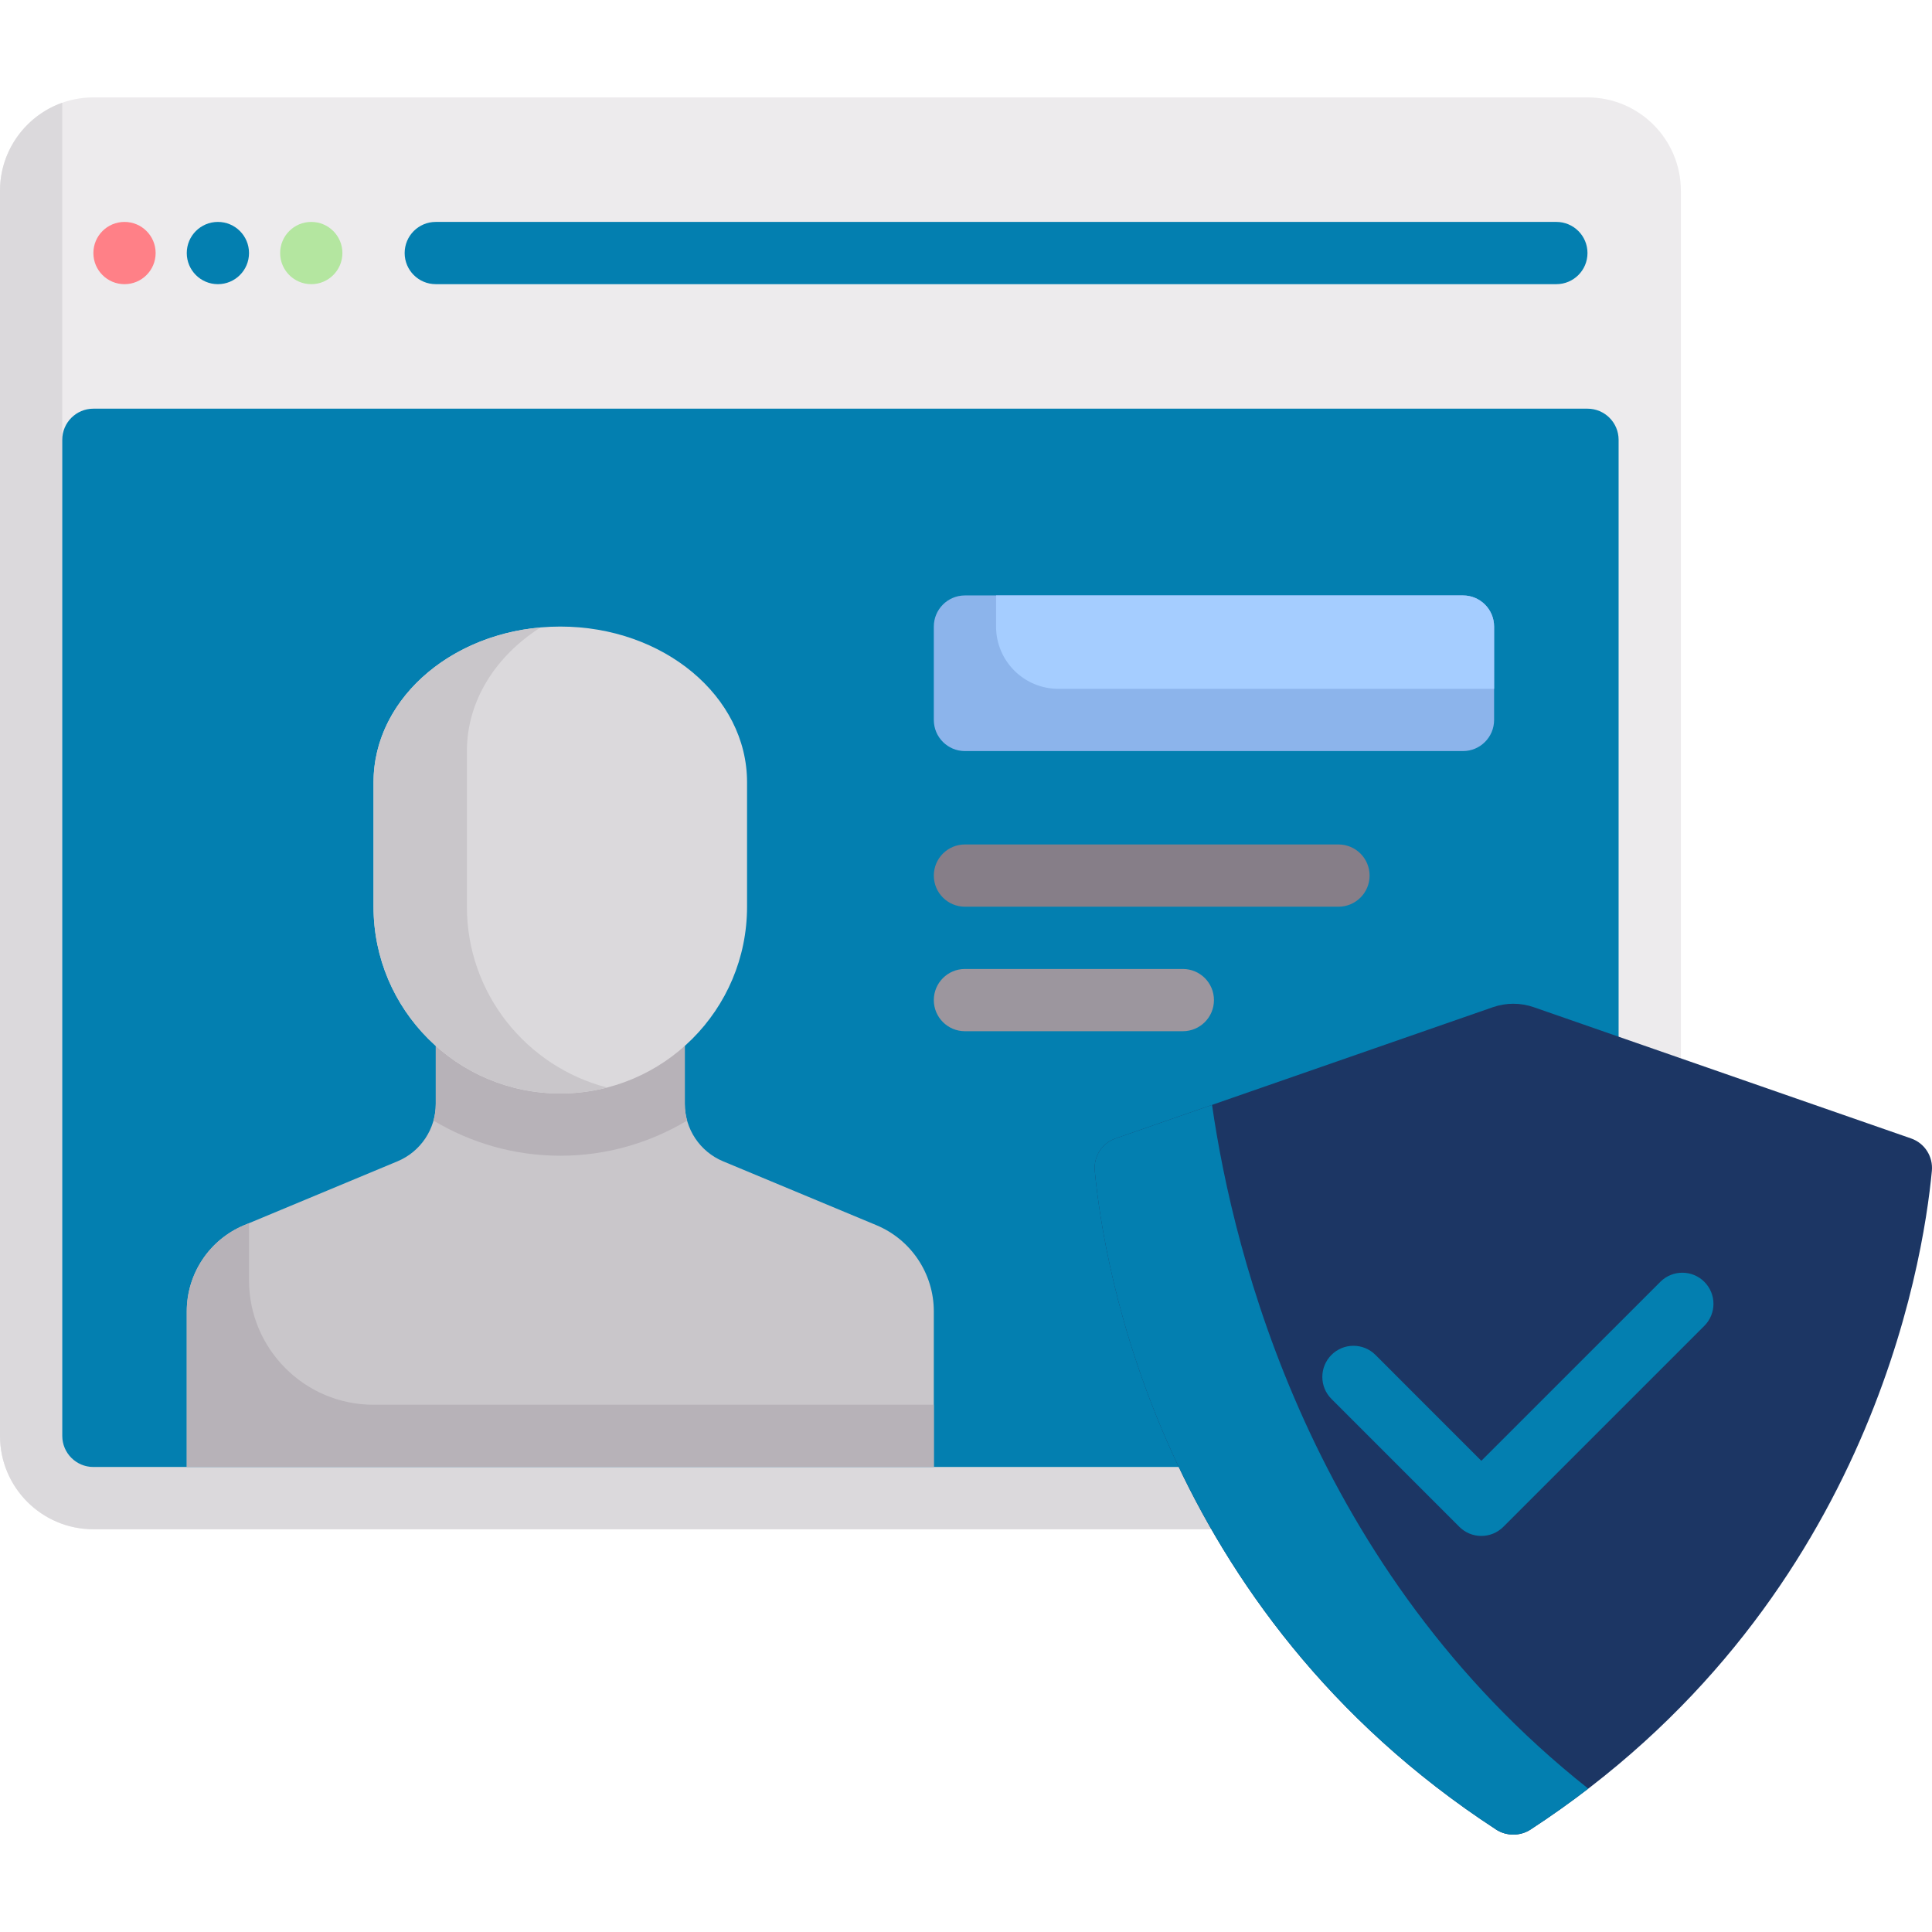 <?xml version="1.0"?>
<svg xmlns="http://www.w3.org/2000/svg" xmlns:xlink="http://www.w3.org/1999/xlink" version="1.1" id="Capa_1" x="0px" y="0px" viewBox="0 0 511.999 511.999" style="enable-background:new 0 0 511.999 511.999;" xml:space="preserve" width="512px" height="512px" class=""><g><path style="fill:#EDEBED;" d="M420.699,405.267H24.747C11.08,405.267,0,394.188,0,380.52V50.56  c0-13.667,11.08-24.747,24.747-24.747h395.952c13.667,0,24.747,11.08,24.747,24.747v329.96  C445.446,394.188,434.367,405.267,420.699,405.267z" data-original="#EDEBED" class=""/><path style="fill:#DBD9DC;" d="M16.498,380.52V27.22C6.908,30.629,0,39.801,0,50.56v329.96c0,13.667,11.08,24.747,24.747,24.747  h395.952c10.759,0,19.822-6.908,23.232-16.498H24.747C20.191,388.769,16.498,385.076,16.498,380.52z" data-original="#DBD9DC" class=""/><g>
	<path style="fill:#037FB0" d="M420.699,388.769H24.747c-4.556,0-8.249-3.693-8.249-8.249V116.552c0-4.556,3.693-8.249,8.249-8.249   h395.952c4.556,0,8.249,3.693,8.249,8.249V380.52C428.948,385.076,425.255,388.769,420.699,388.769z" data-original="#FFFFFF" class="" data-old_color="#037fb0"/>
	<path style="fill:#037FB0" d="M412.45,75.307H115.486c-4.56,0-8.249-3.694-8.249-8.249s3.689-8.249,8.249-8.249H412.45   c4.56,0,8.249,3.694,8.249,8.249S417.01,75.307,412.45,75.307z" data-original="#FFFFFF" class="" data-old_color="#037fb0"/>
</g><path style="fill:#8CB4EB;" d="M387.703,199.042H255.719c-4.556,0-8.249-3.693-8.249-8.249v-24.747c0-4.556,3.693-8.249,8.249-8.249  h131.984c4.556,0,8.249,3.693,8.249,8.249v24.747C395.952,195.349,392.259,199.042,387.703,199.042z" data-original="#8CB4EB" class=""/><path style="fill:#867E88;" d="M354.707,240.287h-98.988c-4.56,0-8.249-3.694-8.249-8.249s3.689-8.249,8.249-8.249h98.988  c4.56,0,8.249,3.694,8.249,8.249S359.267,240.287,354.707,240.287z" data-original="#867E88"/><path style="fill:#9C969E;" d="M313.462,273.283h-57.743c-4.56,0-8.249-3.694-8.249-8.249s3.689-8.249,8.249-8.249h57.743  c4.56,0,8.249,3.694,8.249,8.249S318.022,273.283,313.462,273.283z" data-original="#9C969E"/><circle style="fill:#FF8087;" cx="32.996" cy="67.06" r="8.249" data-original="#FF8087"/><circle style="fill:#037FB0" cx="57.743" cy="67.06" r="8.249" data-original="#FFD164" class="active-path" data-old_color="#037fb0"/><circle style="fill:#B4E6A0;" cx="82.49" cy="67.06" r="8.249" data-original="#B4E6A0"/><path style="fill:#C9C6CA;" d="M232.241,324.681l-40.61-16.921c-6.148-2.562-10.153-8.569-10.153-15.229v-27.497h-65.992v27.497  c0,6.66-4.005,12.668-10.153,15.229l-40.61,16.921c-9.222,3.842-15.229,12.853-15.229,22.843v41.245H247.47v-41.245  C247.47,337.534,241.463,328.523,232.241,324.681z" data-original="#C9C6CA"/><path style="fill:#B7B2B8;" d="M115.486,265.034v27.497c0,1.523-0.207,3.019-0.604,4.44c9.869,5.885,21.298,9.309,33.6,9.309  c12.302,0,23.733-3.422,33.602-9.307c-0.397-1.421-0.606-2.918-0.606-4.441v-27.497L115.486,265.034z" data-original="#B7B2B8" class=""/><path style="fill:#DBD9DC;" d="M148.482,166.046c-27.335,0-49.494,18.466-49.494,41.245v32.996  c0,27.334,22.159,49.494,49.494,49.494s49.494-22.16,49.494-49.494v-32.996C197.976,184.512,175.817,166.046,148.482,166.046z" data-original="#DBD9DC" class=""/><path style="fill:#C9C6CA;" d="M123.735,240.287v-41.245c0-13.373,7.672-25.224,19.51-32.76  c-24.872,2.181-44.257,19.705-44.257,41.009v32.996c0,27.334,22.159,49.494,49.494,49.494c4.281,0,8.466-0.546,12.428-1.568  C139.575,282.71,123.735,263.341,123.735,240.287z" data-original="#C9C6CA"/><path style="fill:#B7B2B8;" d="M247.469,372.272H98.988c-18.223,0-32.996-14.773-32.996-32.996v-15.124l-1.266,0.527  c-9.224,3.842-15.232,12.853-15.232,22.845v41.245H247.47c0,0,0-7.386,0-16.497H247.469z" data-original="#B7B2B8" class=""/><path style="fill:#A5CDFF;" d="M395.952,182.544H280.466c-9.112,0-16.498-7.386-16.498-16.498v-8.249h123.735  c4.556,0,8.249,3.693,8.249,8.249V182.544z" data-original="#A5CDFF"/><path style="fill:#1C3664" d="M395.625,266.919L295.628,301.7c-3.606,1.254-5.859,4.797-5.501,8.598  c2.35,25.007,16.949,116.198,106.352,174.549c2.737,1.786,6.394,1.786,9.131,0c89.403-58.351,104.002-149.542,106.352-174.549  c0.357-3.801-1.896-7.344-5.501-8.598l-99.997-34.781C402.955,265.698,399.135,265.698,395.625,266.919z" data-original="#FFE17D" class="" data-old_color="#1c3664"/><path style="fill:#037FB0" d="M392.57,407.04L392.57,407.04c-2.191,0-4.286-0.87-5.832-2.417l-33.89-33.894  c-3.222-3.222-3.222-8.442,0-11.665c3.222-3.222,8.442-3.222,11.665,0l28.058,28.062l47.432-47.428  c3.222-3.222,8.442-3.222,11.665,0s3.222,8.442,0,11.665l-53.264,53.26C396.856,406.169,394.762,407.04,392.57,407.04z" data-original="#FFFFFF" class="" data-old_color="#037fb0"/><path style="fill:#037FB0" d="M321.203,292.805l-25.574,8.895c-3.606,1.254-5.858,4.797-5.502,8.597  c2.35,25.007,16.949,116.197,106.352,174.549c2.737,1.786,6.394,1.786,9.131,0c5.369-3.504,10.456-7.119,15.298-10.838  C347.644,416.033,326.937,332.724,321.203,292.805z" data-original="#FFD164" class="active-path" data-old_color="#037fb0"/></g> </svg>
